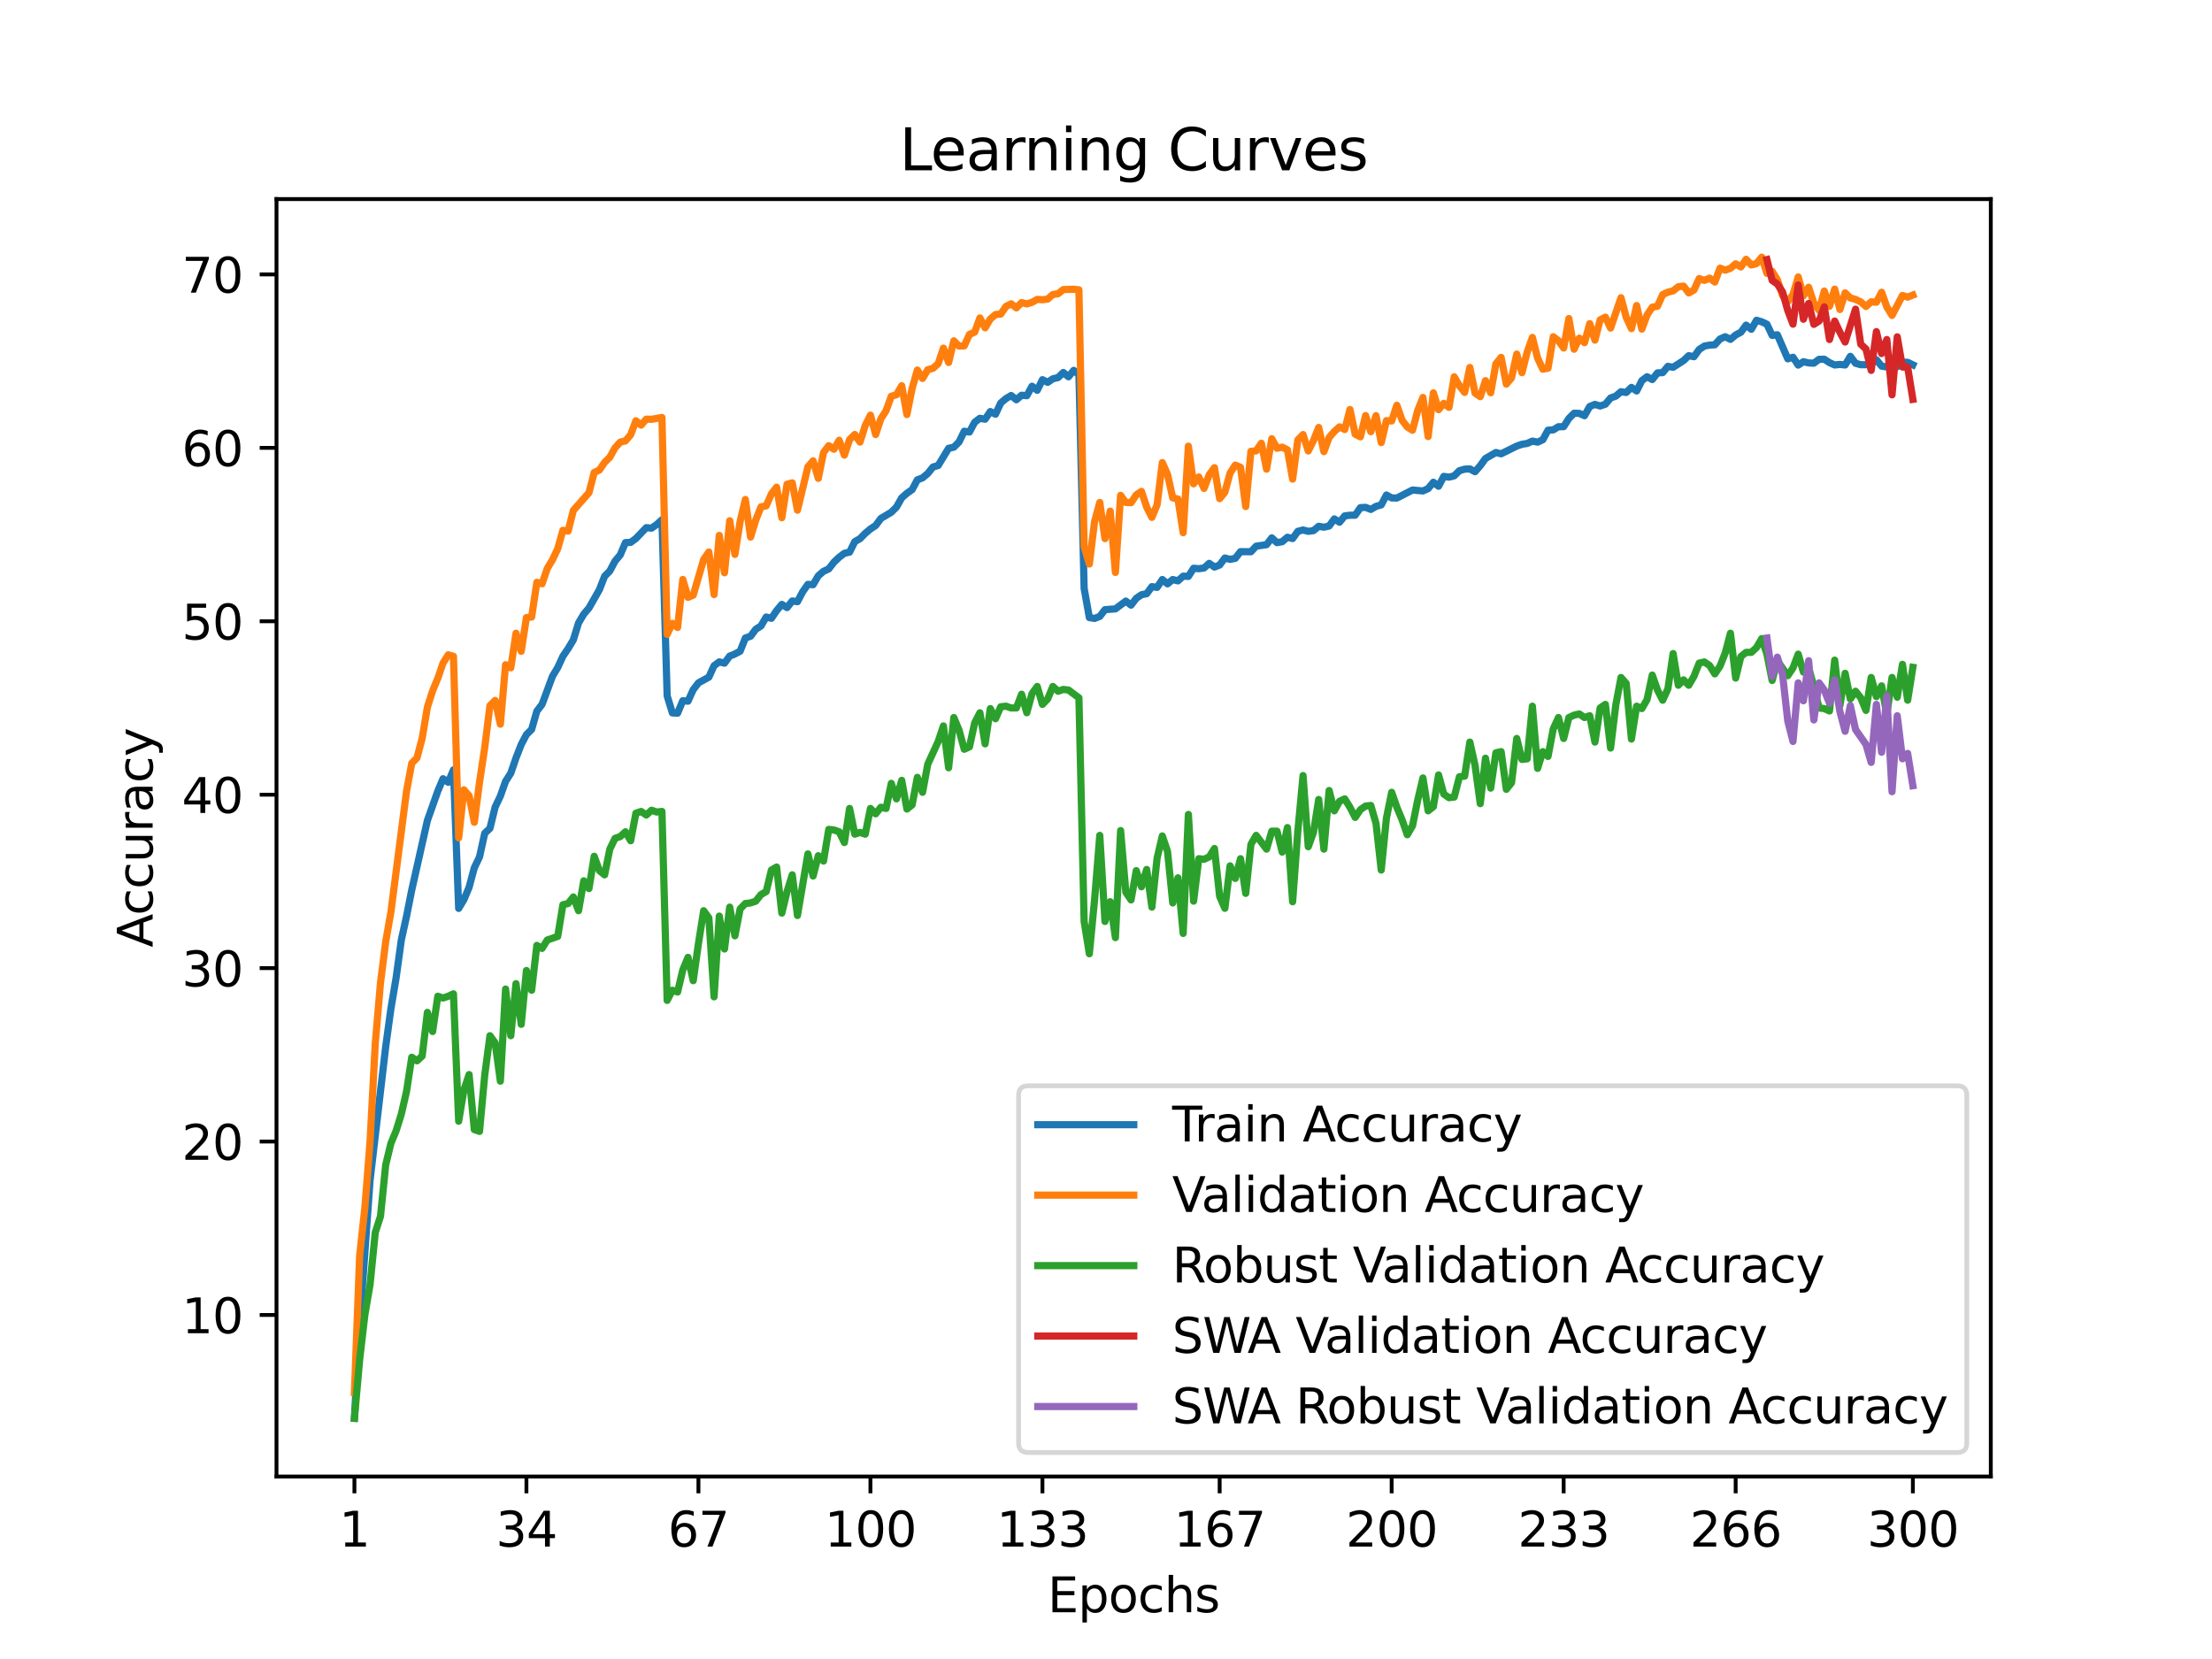 <?xml version="1.0" encoding="utf-8" standalone="no"?>
<!DOCTYPE svg PUBLIC "-//W3C//DTD SVG 1.1//EN"
  "http://www.w3.org/Graphics/SVG/1.1/DTD/svg11.dtd">
<svg xmlns:xlink="http://www.w3.org/1999/xlink" width="460.8pt" height="345.6pt" viewBox="0 0 460.8 345.6" xmlns="http://www.w3.org/2000/svg" version="1.1">
 <defs>
  <style type="text/css">*{stroke-linejoin: round; stroke-linecap: butt}</style>
 </defs>
 <g id="figure_1">
  <g id="patch_1">
   <path d="M 0 345.6 
L 460.8 345.6 
L 460.8 0 
L 0 0 
z
" style="fill: #ffffff"/>
  </g>
  <g id="axes_1">
   <g id="patch_2">
    <path d="M 57.6 307.584 
L 414.72 307.584 
L 414.72 41.472 
L 57.6 41.472 
z
" style="fill: #ffffff"/>
   </g>
   <g id="matplotlib.axis_1">
    <g id="xtick_1">
     <g id="line2d_1">
      <defs>
       <path id="m260724d4e4" d="M 0 0 
L 0 3.5 
" style="stroke: #000000; stroke-width: 0.8"/>
      </defs>
      <g>
       <use xlink:href="#m260724d4e4" x="73.833" y="307.584" style="stroke: #000000; stroke-width: 0.8"/>
      </g>
     </g>
     <g id="text_1">
      <!-- 1 -->
      <g transform="translate(70.651 322.182) scale(0.1 -0.1)">
       <defs>
        <path id="DejaVuSans-31" d="M 794 531 
L 1825 531 
L 1825 4091 
L 703 3866 
L 703 4441 
L 1819 4666 
L 2450 4666 
L 2450 531 
L 3481 531 
L 3481 0 
L 794 0 
L 794 531 
z
" transform="scale(0.016)"/>
       </defs>
       <use xlink:href="#DejaVuSans-31"/>
      </g>
     </g>
    </g>
    <g id="xtick_2">
     <g id="line2d_2">
      <g>
       <use xlink:href="#m260724d4e4" x="109.664" y="307.584" style="stroke: #000000; stroke-width: 0.8"/>
      </g>
     </g>
     <g id="text_2">
      <!-- 34 -->
      <g transform="translate(103.302 322.182) scale(0.1 -0.1)">
       <defs>
        <path id="DejaVuSans-33" d="M 2597 2516 
Q 3050 2419 3304 2112 
Q 3559 1806 3559 1356 
Q 3559 666 3084 287 
Q 2609 -91 1734 -91 
Q 1441 -91 1130 -33 
Q 819 25 488 141 
L 488 750 
Q 750 597 1062 519 
Q 1375 441 1716 441 
Q 2309 441 2620 675 
Q 2931 909 2931 1356 
Q 2931 1769 2642 2001 
Q 2353 2234 1838 2234 
L 1294 2234 
L 1294 2753 
L 1863 2753 
Q 2328 2753 2575 2939 
Q 2822 3125 2822 3475 
Q 2822 3834 2567 4026 
Q 2313 4219 1838 4219 
Q 1578 4219 1281 4162 
Q 984 4106 628 3988 
L 628 4550 
Q 988 4650 1302 4700 
Q 1616 4750 1894 4750 
Q 2613 4750 3031 4423 
Q 3450 4097 3450 3541 
Q 3450 3153 3228 2886 
Q 3006 2619 2597 2516 
z
" transform="scale(0.016)"/>
        <path id="DejaVuSans-34" d="M 2419 4116 
L 825 1625 
L 2419 1625 
L 2419 4116 
z
M 2253 4666 
L 3047 4666 
L 3047 1625 
L 3713 1625 
L 3713 1100 
L 3047 1100 
L 3047 0 
L 2419 0 
L 2419 1100 
L 313 1100 
L 313 1709 
L 2253 4666 
z
" transform="scale(0.016)"/>
       </defs>
       <use xlink:href="#DejaVuSans-33"/>
       <use xlink:href="#DejaVuSans-34" x="63.623"/>
      </g>
     </g>
    </g>
    <g id="xtick_3">
     <g id="line2d_3">
      <g>
       <use xlink:href="#m260724d4e4" x="145.496" y="307.584" style="stroke: #000000; stroke-width: 0.8"/>
      </g>
     </g>
     <g id="text_3">
      <!-- 67 -->
      <g transform="translate(139.133 322.182) scale(0.1 -0.1)">
       <defs>
        <path id="DejaVuSans-36" d="M 2113 2584 
Q 1688 2584 1439 2293 
Q 1191 2003 1191 1497 
Q 1191 994 1439 701 
Q 1688 409 2113 409 
Q 2538 409 2786 701 
Q 3034 994 3034 1497 
Q 3034 2003 2786 2293 
Q 2538 2584 2113 2584 
z
M 3366 4563 
L 3366 3988 
Q 3128 4100 2886 4159 
Q 2644 4219 2406 4219 
Q 1781 4219 1451 3797 
Q 1122 3375 1075 2522 
Q 1259 2794 1537 2939 
Q 1816 3084 2150 3084 
Q 2853 3084 3261 2657 
Q 3669 2231 3669 1497 
Q 3669 778 3244 343 
Q 2819 -91 2113 -91 
Q 1303 -91 875 529 
Q 447 1150 447 2328 
Q 447 3434 972 4092 
Q 1497 4750 2381 4750 
Q 2619 4750 2861 4703 
Q 3103 4656 3366 4563 
z
" transform="scale(0.016)"/>
        <path id="DejaVuSans-37" d="M 525 4666 
L 3525 4666 
L 3525 4397 
L 1831 0 
L 1172 0 
L 2766 4134 
L 525 4134 
L 525 4666 
z
" transform="scale(0.016)"/>
       </defs>
       <use xlink:href="#DejaVuSans-36"/>
       <use xlink:href="#DejaVuSans-37" x="63.623"/>
      </g>
     </g>
    </g>
    <g id="xtick_4">
     <g id="line2d_4">
      <g>
       <use xlink:href="#m260724d4e4" x="181.327" y="307.584" style="stroke: #000000; stroke-width: 0.8"/>
      </g>
     </g>
     <g id="text_4">
      <!-- 100 -->
      <g transform="translate(171.783 322.182) scale(0.1 -0.1)">
       <defs>
        <path id="DejaVuSans-30" d="M 2034 4250 
Q 1547 4250 1301 3770 
Q 1056 3291 1056 2328 
Q 1056 1369 1301 889 
Q 1547 409 2034 409 
Q 2525 409 2770 889 
Q 3016 1369 3016 2328 
Q 3016 3291 2770 3770 
Q 2525 4250 2034 4250 
z
M 2034 4750 
Q 2819 4750 3233 4129 
Q 3647 3509 3647 2328 
Q 3647 1150 3233 529 
Q 2819 -91 2034 -91 
Q 1250 -91 836 529 
Q 422 1150 422 2328 
Q 422 3509 836 4129 
Q 1250 4750 2034 4750 
z
" transform="scale(0.016)"/>
       </defs>
       <use xlink:href="#DejaVuSans-31"/>
       <use xlink:href="#DejaVuSans-30" x="63.623"/>
       <use xlink:href="#DejaVuSans-30" x="127.246"/>
      </g>
     </g>
    </g>
    <g id="xtick_5">
     <g id="line2d_5">
      <g>
       <use xlink:href="#m260724d4e4" x="217.158" y="307.584" style="stroke: #000000; stroke-width: 0.8"/>
      </g>
     </g>
     <g id="text_5">
      <!-- 133 -->
      <g transform="translate(207.615 322.182) scale(0.1 -0.1)">
       <use xlink:href="#DejaVuSans-31"/>
       <use xlink:href="#DejaVuSans-33" x="63.623"/>
       <use xlink:href="#DejaVuSans-33" x="127.246"/>
      </g>
     </g>
    </g>
    <g id="xtick_6">
     <g id="line2d_6">
      <g>
       <use xlink:href="#m260724d4e4" x="254.076" y="307.584" style="stroke: #000000; stroke-width: 0.8"/>
      </g>
     </g>
     <g id="text_6">
      <!-- 167 -->
      <g transform="translate(244.532 322.182) scale(0.1 -0.1)">
       <use xlink:href="#DejaVuSans-31"/>
       <use xlink:href="#DejaVuSans-36" x="63.623"/>
       <use xlink:href="#DejaVuSans-37" x="127.246"/>
      </g>
     </g>
    </g>
    <g id="xtick_7">
     <g id="line2d_7">
      <g>
       <use xlink:href="#m260724d4e4" x="289.907" y="307.584" style="stroke: #000000; stroke-width: 0.8"/>
      </g>
     </g>
     <g id="text_7">
      <!-- 200 -->
      <g transform="translate(280.363 322.182) scale(0.1 -0.1)">
       <defs>
        <path id="DejaVuSans-32" d="M 1228 531 
L 3431 531 
L 3431 0 
L 469 0 
L 469 531 
Q 828 903 1448 1529 
Q 2069 2156 2228 2338 
Q 2531 2678 2651 2914 
Q 2772 3150 2772 3378 
Q 2772 3750 2511 3984 
Q 2250 4219 1831 4219 
Q 1534 4219 1204 4116 
Q 875 4013 500 3803 
L 500 4441 
Q 881 4594 1212 4672 
Q 1544 4750 1819 4750 
Q 2544 4750 2975 4387 
Q 3406 4025 3406 3419 
Q 3406 3131 3298 2873 
Q 3191 2616 2906 2266 
Q 2828 2175 2409 1742 
Q 1991 1309 1228 531 
z
" transform="scale(0.016)"/>
       </defs>
       <use xlink:href="#DejaVuSans-32"/>
       <use xlink:href="#DejaVuSans-30" x="63.623"/>
       <use xlink:href="#DejaVuSans-30" x="127.246"/>
      </g>
     </g>
    </g>
    <g id="xtick_8">
     <g id="line2d_8">
      <g>
       <use xlink:href="#m260724d4e4" x="325.739" y="307.584" style="stroke: #000000; stroke-width: 0.8"/>
      </g>
     </g>
     <g id="text_8">
      <!-- 233 -->
      <g transform="translate(316.195 322.182) scale(0.1 -0.1)">
       <use xlink:href="#DejaVuSans-32"/>
       <use xlink:href="#DejaVuSans-33" x="63.623"/>
       <use xlink:href="#DejaVuSans-33" x="127.246"/>
      </g>
     </g>
    </g>
    <g id="xtick_9">
     <g id="line2d_9">
      <g>
       <use xlink:href="#m260724d4e4" x="361.57" y="307.584" style="stroke: #000000; stroke-width: 0.8"/>
      </g>
     </g>
     <g id="text_9">
      <!-- 266 -->
      <g transform="translate(352.026 322.182) scale(0.1 -0.1)">
       <use xlink:href="#DejaVuSans-32"/>
       <use xlink:href="#DejaVuSans-36" x="63.623"/>
       <use xlink:href="#DejaVuSans-36" x="127.246"/>
      </g>
     </g>
    </g>
    <g id="xtick_10">
     <g id="line2d_10">
      <g>
       <use xlink:href="#m260724d4e4" x="398.487" y="307.584" style="stroke: #000000; stroke-width: 0.8"/>
      </g>
     </g>
     <g id="text_10">
      <!-- 300 -->
      <g transform="translate(388.944 322.182) scale(0.1 -0.1)">
       <use xlink:href="#DejaVuSans-33"/>
       <use xlink:href="#DejaVuSans-30" x="63.623"/>
       <use xlink:href="#DejaVuSans-30" x="127.246"/>
      </g>
     </g>
    </g>
    <g id="text_11">
     <!-- Epochs -->
     <g transform="translate(218.244 335.861) scale(0.1 -0.1)">
      <defs>
       <path id="DejaVuSans-45" d="M 628 4666 
L 3578 4666 
L 3578 4134 
L 1259 4134 
L 1259 2753 
L 3481 2753 
L 3481 2222 
L 1259 2222 
L 1259 531 
L 3634 531 
L 3634 0 
L 628 0 
L 628 4666 
z
" transform="scale(0.016)"/>
       <path id="DejaVuSans-70" d="M 1159 525 
L 1159 -1331 
L 581 -1331 
L 581 3500 
L 1159 3500 
L 1159 2969 
Q 1341 3281 1617 3432 
Q 1894 3584 2278 3584 
Q 2916 3584 3314 3078 
Q 3713 2572 3713 1747 
Q 3713 922 3314 415 
Q 2916 -91 2278 -91 
Q 1894 -91 1617 61 
Q 1341 213 1159 525 
z
M 3116 1747 
Q 3116 2381 2855 2742 
Q 2594 3103 2138 3103 
Q 1681 3103 1420 2742 
Q 1159 2381 1159 1747 
Q 1159 1113 1420 752 
Q 1681 391 2138 391 
Q 2594 391 2855 752 
Q 3116 1113 3116 1747 
z
" transform="scale(0.016)"/>
       <path id="DejaVuSans-6f" d="M 1959 3097 
Q 1497 3097 1228 2736 
Q 959 2375 959 1747 
Q 959 1119 1226 758 
Q 1494 397 1959 397 
Q 2419 397 2687 759 
Q 2956 1122 2956 1747 
Q 2956 2369 2687 2733 
Q 2419 3097 1959 3097 
z
M 1959 3584 
Q 2709 3584 3137 3096 
Q 3566 2609 3566 1747 
Q 3566 888 3137 398 
Q 2709 -91 1959 -91 
Q 1206 -91 779 398 
Q 353 888 353 1747 
Q 353 2609 779 3096 
Q 1206 3584 1959 3584 
z
" transform="scale(0.016)"/>
       <path id="DejaVuSans-63" d="M 3122 3366 
L 3122 2828 
Q 2878 2963 2633 3030 
Q 2388 3097 2138 3097 
Q 1578 3097 1268 2742 
Q 959 2388 959 1747 
Q 959 1106 1268 751 
Q 1578 397 2138 397 
Q 2388 397 2633 464 
Q 2878 531 3122 666 
L 3122 134 
Q 2881 22 2623 -34 
Q 2366 -91 2075 -91 
Q 1284 -91 818 406 
Q 353 903 353 1747 
Q 353 2603 823 3093 
Q 1294 3584 2113 3584 
Q 2378 3584 2631 3529 
Q 2884 3475 3122 3366 
z
" transform="scale(0.016)"/>
       <path id="DejaVuSans-68" d="M 3513 2113 
L 3513 0 
L 2938 0 
L 2938 2094 
Q 2938 2591 2744 2837 
Q 2550 3084 2163 3084 
Q 1697 3084 1428 2787 
Q 1159 2491 1159 1978 
L 1159 0 
L 581 0 
L 581 4863 
L 1159 4863 
L 1159 2956 
Q 1366 3272 1645 3428 
Q 1925 3584 2291 3584 
Q 2894 3584 3203 3211 
Q 3513 2838 3513 2113 
z
" transform="scale(0.016)"/>
       <path id="DejaVuSans-73" d="M 2834 3397 
L 2834 2853 
Q 2591 2978 2328 3040 
Q 2066 3103 1784 3103 
Q 1356 3103 1142 2972 
Q 928 2841 928 2578 
Q 928 2378 1081 2264 
Q 1234 2150 1697 2047 
L 1894 2003 
Q 2506 1872 2764 1633 
Q 3022 1394 3022 966 
Q 3022 478 2636 193 
Q 2250 -91 1575 -91 
Q 1294 -91 989 -36 
Q 684 19 347 128 
L 347 722 
Q 666 556 975 473 
Q 1284 391 1588 391 
Q 1994 391 2212 530 
Q 2431 669 2431 922 
Q 2431 1156 2273 1281 
Q 2116 1406 1581 1522 
L 1381 1569 
Q 847 1681 609 1914 
Q 372 2147 372 2553 
Q 372 3047 722 3315 
Q 1072 3584 1716 3584 
Q 2034 3584 2315 3537 
Q 2597 3491 2834 3397 
z
" transform="scale(0.016)"/>
      </defs>
      <use xlink:href="#DejaVuSans-45"/>
      <use xlink:href="#DejaVuSans-70" x="63.184"/>
      <use xlink:href="#DejaVuSans-6f" x="126.66"/>
      <use xlink:href="#DejaVuSans-63" x="187.842"/>
      <use xlink:href="#DejaVuSans-68" x="242.822"/>
      <use xlink:href="#DejaVuSans-73" x="306.201"/>
     </g>
    </g>
   </g>
   <g id="matplotlib.axis_2">
    <g id="ytick_1">
     <g id="line2d_11">
      <defs>
       <path id="m6d52d9a9b7" d="M 0 0 
L -3.5 0 
" style="stroke: #000000; stroke-width: 0.8"/>
      </defs>
      <g>
       <use xlink:href="#m6d52d9a9b7" x="57.6" y="273.935" style="stroke: #000000; stroke-width: 0.8"/>
      </g>
     </g>
     <g id="text_12">
      <!-- 10 -->
      <g transform="translate(37.875 277.735) scale(0.1 -0.1)">
       <use xlink:href="#DejaVuSans-31"/>
       <use xlink:href="#DejaVuSans-30" x="63.623"/>
      </g>
     </g>
    </g>
    <g id="ytick_2">
     <g id="line2d_12">
      <g>
       <use xlink:href="#m6d52d9a9b7" x="57.6" y="237.807" style="stroke: #000000; stroke-width: 0.8"/>
      </g>
     </g>
     <g id="text_13">
      <!-- 20 -->
      <g transform="translate(37.875 241.606) scale(0.1 -0.1)">
       <use xlink:href="#DejaVuSans-32"/>
       <use xlink:href="#DejaVuSans-30" x="63.623"/>
      </g>
     </g>
    </g>
    <g id="ytick_3">
     <g id="line2d_13">
      <g>
       <use xlink:href="#m6d52d9a9b7" x="57.6" y="201.678" style="stroke: #000000; stroke-width: 0.8"/>
      </g>
     </g>
     <g id="text_14">
      <!-- 30 -->
      <g transform="translate(37.875 205.477) scale(0.1 -0.1)">
       <use xlink:href="#DejaVuSans-33"/>
       <use xlink:href="#DejaVuSans-30" x="63.623"/>
      </g>
     </g>
    </g>
    <g id="ytick_4">
     <g id="line2d_14">
      <g>
       <use xlink:href="#m6d52d9a9b7" x="57.6" y="165.549" style="stroke: #000000; stroke-width: 0.8"/>
      </g>
     </g>
     <g id="text_15">
      <!-- 40 -->
      <g transform="translate(37.875 169.348) scale(0.1 -0.1)">
       <use xlink:href="#DejaVuSans-34"/>
       <use xlink:href="#DejaVuSans-30" x="63.623"/>
      </g>
     </g>
    </g>
    <g id="ytick_5">
     <g id="line2d_15">
      <g>
       <use xlink:href="#m6d52d9a9b7" x="57.6" y="129.42" style="stroke: #000000; stroke-width: 0.8"/>
      </g>
     </g>
     <g id="text_16">
      <!-- 50 -->
      <g transform="translate(37.875 133.22) scale(0.1 -0.1)">
       <defs>
        <path id="DejaVuSans-35" d="M 691 4666 
L 3169 4666 
L 3169 4134 
L 1269 4134 
L 1269 2991 
Q 1406 3038 1543 3061 
Q 1681 3084 1819 3084 
Q 2600 3084 3056 2656 
Q 3513 2228 3513 1497 
Q 3513 744 3044 326 
Q 2575 -91 1722 -91 
Q 1428 -91 1123 -41 
Q 819 9 494 109 
L 494 744 
Q 775 591 1075 516 
Q 1375 441 1709 441 
Q 2250 441 2565 725 
Q 2881 1009 2881 1497 
Q 2881 1984 2565 2268 
Q 2250 2553 1709 2553 
Q 1456 2553 1204 2497 
Q 953 2441 691 2322 
L 691 4666 
z
" transform="scale(0.016)"/>
       </defs>
       <use xlink:href="#DejaVuSans-35"/>
       <use xlink:href="#DejaVuSans-30" x="63.623"/>
      </g>
     </g>
    </g>
    <g id="ytick_6">
     <g id="line2d_16">
      <g>
       <use xlink:href="#m6d52d9a9b7" x="57.6" y="93.292" style="stroke: #000000; stroke-width: 0.8"/>
      </g>
     </g>
     <g id="text_17">
      <!-- 60 -->
      <g transform="translate(37.875 97.091) scale(0.1 -0.1)">
       <use xlink:href="#DejaVuSans-36"/>
       <use xlink:href="#DejaVuSans-30" x="63.623"/>
      </g>
     </g>
    </g>
    <g id="ytick_7">
     <g id="line2d_17">
      <g>
       <use xlink:href="#m6d52d9a9b7" x="57.6" y="57.163" style="stroke: #000000; stroke-width: 0.8"/>
      </g>
     </g>
     <g id="text_18">
      <!-- 70 -->
      <g transform="translate(37.875 60.962) scale(0.1 -0.1)">
       <use xlink:href="#DejaVuSans-37"/>
       <use xlink:href="#DejaVuSans-30" x="63.623"/>
      </g>
     </g>
    </g>
    <g id="text_19">
     <!-- Accuracy -->
     <g transform="translate(31.795 197.356) rotate(-90) scale(0.1 -0.1)">
      <defs>
       <path id="DejaVuSans-41" d="M 2188 4044 
L 1331 1722 
L 3047 1722 
L 2188 4044 
z
M 1831 4666 
L 2547 4666 
L 4325 0 
L 3669 0 
L 3244 1197 
L 1141 1197 
L 716 0 
L 50 0 
L 1831 4666 
z
" transform="scale(0.016)"/>
       <path id="DejaVuSans-75" d="M 544 1381 
L 544 3500 
L 1119 3500 
L 1119 1403 
Q 1119 906 1312 657 
Q 1506 409 1894 409 
Q 2359 409 2629 706 
Q 2900 1003 2900 1516 
L 2900 3500 
L 3475 3500 
L 3475 0 
L 2900 0 
L 2900 538 
Q 2691 219 2414 64 
Q 2138 -91 1772 -91 
Q 1169 -91 856 284 
Q 544 659 544 1381 
z
M 1991 3584 
L 1991 3584 
z
" transform="scale(0.016)"/>
       <path id="DejaVuSans-72" d="M 2631 2963 
Q 2534 3019 2420 3045 
Q 2306 3072 2169 3072 
Q 1681 3072 1420 2755 
Q 1159 2438 1159 1844 
L 1159 0 
L 581 0 
L 581 3500 
L 1159 3500 
L 1159 2956 
Q 1341 3275 1631 3429 
Q 1922 3584 2338 3584 
Q 2397 3584 2469 3576 
Q 2541 3569 2628 3553 
L 2631 2963 
z
" transform="scale(0.016)"/>
       <path id="DejaVuSans-61" d="M 2194 1759 
Q 1497 1759 1228 1600 
Q 959 1441 959 1056 
Q 959 750 1161 570 
Q 1363 391 1709 391 
Q 2188 391 2477 730 
Q 2766 1069 2766 1631 
L 2766 1759 
L 2194 1759 
z
M 3341 1997 
L 3341 0 
L 2766 0 
L 2766 531 
Q 2569 213 2275 61 
Q 1981 -91 1556 -91 
Q 1019 -91 701 211 
Q 384 513 384 1019 
Q 384 1609 779 1909 
Q 1175 2209 1959 2209 
L 2766 2209 
L 2766 2266 
Q 2766 2663 2505 2880 
Q 2244 3097 1772 3097 
Q 1472 3097 1187 3025 
Q 903 2953 641 2809 
L 641 3341 
Q 956 3463 1253 3523 
Q 1550 3584 1831 3584 
Q 2591 3584 2966 3190 
Q 3341 2797 3341 1997 
z
" transform="scale(0.016)"/>
       <path id="DejaVuSans-79" d="M 2059 -325 
Q 1816 -950 1584 -1140 
Q 1353 -1331 966 -1331 
L 506 -1331 
L 506 -850 
L 844 -850 
Q 1081 -850 1212 -737 
Q 1344 -625 1503 -206 
L 1606 56 
L 191 3500 
L 800 3500 
L 1894 763 
L 2988 3500 
L 3597 3500 
L 2059 -325 
z
" transform="scale(0.016)"/>
      </defs>
      <use xlink:href="#DejaVuSans-41"/>
      <use xlink:href="#DejaVuSans-63" x="66.658"/>
      <use xlink:href="#DejaVuSans-63" x="121.639"/>
      <use xlink:href="#DejaVuSans-75" x="176.619"/>
      <use xlink:href="#DejaVuSans-72" x="239.998"/>
      <use xlink:href="#DejaVuSans-61" x="281.111"/>
      <use xlink:href="#DejaVuSans-63" x="342.391"/>
      <use xlink:href="#DejaVuSans-79" x="397.371"/>
     </g>
    </g>
   </g>
   <g id="line2d_18">
    <path d="M 73.833 295.409 
L 74.919 276.004 
L 77.09 245.904 
L 80.348 218.053 
L 81.433 210.15 
L 82.519 203.683 
L 83.605 195.807 
L 84.691 190.862 
L 85.777 185.388 
L 89.034 170.919 
L 91.206 164.79 
L 92.291 162.221 
L 93.377 162.97 
L 94.463 160.378 
L 95.549 189.236 
L 96.635 187.425 
L 97.72 184.837 
L 98.806 180.777 
L 99.892 178.515 
L 100.978 173.588 
L 102.064 172.558 
L 103.149 168.128 
L 104.235 165.834 
L 105.321 162.767 
L 106.407 161.065 
L 107.493 157.89 
L 108.578 155.103 
L 109.664 153.03 
L 110.75 151.951 
L 111.836 148.144 
L 112.922 146.731 
L 115.093 140.873 
L 116.179 139.067 
L 117.265 136.705 
L 118.351 135.111 
L 119.436 133.3 
L 120.522 129.773 
L 121.608 127.935 
L 122.694 126.661 
L 124.865 122.836 
L 125.951 120.049 
L 127.037 118.943 
L 128.123 116.884 
L 129.209 115.597 
L 130.294 113.031 
L 131.38 112.986 
L 132.466 112.182 
L 134.638 109.92 
L 135.723 110.024 
L 136.809 109.265 
L 137.895 108.276 
L 138.981 144.965 
L 140.067 148.51 
L 141.152 148.569 
L 142.238 145.976 
L 143.324 146.071 
L 144.41 143.673 
L 145.496 142.255 
L 147.667 141.063 
L 148.753 138.674 
L 149.839 137.883 
L 150.925 138.15 
L 152.01 136.673 
L 153.096 136.24 
L 154.182 135.657 
L 155.268 132.911 
L 156.354 132.541 
L 157.439 131.087 
L 158.525 130.396 
L 159.611 128.535 
L 160.697 128.806 
L 161.783 127.207 
L 162.868 125.907 
L 163.954 126.575 
L 165.04 125.193 
L 166.126 125.342 
L 167.212 123.283 
L 168.297 121.734 
L 169.383 121.802 
L 170.469 119.946 
L 171.555 119.015 
L 172.641 118.514 
L 173.726 117.109 
L 174.812 116.093 
L 175.898 115.262 
L 176.984 115.023 
L 178.07 112.828 
L 179.155 112.214 
L 180.241 111.108 
L 181.327 110.195 
L 182.413 109.482 
L 183.499 108.005 
L 185.67 106.713 
L 186.756 105.63 
L 187.842 103.71 
L 188.928 102.762 
L 190.013 101.994 
L 191.099 99.957 
L 192.185 99.551 
L 193.271 98.639 
L 194.357 97.284 
L 195.442 96.972 
L 197.614 93.391 
L 198.7 93.156 
L 199.786 92.063 
L 200.871 89.837 
L 201.957 89.995 
L 203.043 87.958 
L 204.129 87.136 
L 205.215 87.33 
L 206.3 85.732 
L 207.386 86.283 
L 208.472 83.952 
L 209.558 83.036 
L 210.644 82.39 
L 211.729 83.279 
L 212.815 82.331 
L 213.901 82.435 
L 214.987 80.457 
L 216.073 81.301 
L 217.158 79.093 
L 218.244 79.648 
L 219.33 78.908 
L 220.416 78.655 
L 221.502 77.598 
L 222.587 78.488 
L 223.673 77.156 
L 224.759 78.018 
L 225.845 122.578 
L 226.931 128.657 
L 228.016 128.833 
L 229.102 128.413 
L 230.188 127.004 
L 232.36 126.842 
L 234.531 125.216 
L 235.617 126.065 
L 236.703 124.642 
L 237.789 123.897 
L 238.875 123.676 
L 239.96 122.208 
L 241.046 122.362 
L 242.132 120.722 
L 243.218 121.626 
L 244.304 120.727 
L 245.389 121.007 
L 246.475 120.027 
L 247.561 120.077 
L 248.647 118.378 
L 249.733 118.473 
L 250.818 118.324 
L 251.904 117.358 
L 252.99 118.13 
L 254.076 117.701 
L 255.162 116.247 
L 256.247 116.527 
L 257.333 116.31 
L 258.419 114.919 
L 260.591 114.937 
L 261.676 113.781 
L 263.848 113.465 
L 264.934 112.047 
L 266.02 113.045 
L 267.105 112.846 
L 268.191 111.92 
L 269.277 112.191 
L 270.363 110.688 
L 271.449 110.403 
L 272.534 110.688 
L 273.62 110.543 
L 274.706 109.635 
L 275.792 109.825 
L 276.878 109.581 
L 277.963 108.104 
L 279.049 108.782 
L 280.135 107.468 
L 281.221 107.332 
L 282.307 107.319 
L 283.392 105.76 
L 284.478 105.688 
L 285.564 106.122 
L 286.65 105.485 
L 287.736 105.178 
L 288.821 103.119 
L 289.907 103.728 
L 290.993 103.751 
L 294.25 102.08 
L 296.422 102.27 
L 297.508 101.786 
L 298.594 100.459 
L 299.679 101.294 
L 300.765 99.244 
L 301.851 99.402 
L 302.937 99.126 
L 304.023 98.052 
L 305.108 97.735 
L 306.194 97.681 
L 307.28 98.264 
L 308.366 97.004 
L 309.452 95.509 
L 311.623 94.267 
L 312.709 94.538 
L 315.966 92.926 
L 317.052 92.551 
L 318.138 92.379 
L 319.224 91.892 
L 320.31 92.104 
L 321.395 91.603 
L 322.481 89.615 
L 323.567 89.552 
L 324.653 88.888 
L 325.739 88.884 
L 326.824 87.177 
L 327.91 86.084 
L 328.996 86.115 
L 330.082 86.599 
L 331.168 84.684 
L 332.253 84.241 
L 333.339 84.576 
L 334.425 84.205 
L 335.511 82.909 
L 336.597 82.521 
L 337.682 81.599 
L 338.768 81.762 
L 339.854 80.701 
L 340.94 81.45 
L 342.026 79.292 
L 343.111 78.479 
L 344.197 79.07 
L 345.283 77.684 
L 346.369 77.625 
L 347.455 76.316 
L 348.54 76.51 
L 350.712 75.114 
L 351.798 74.094 
L 352.884 74.31 
L 353.969 72.807 
L 355.055 72.089 
L 356.141 71.894 
L 357.227 71.822 
L 358.313 70.616 
L 359.398 70.151 
L 360.484 70.698 
L 361.57 69.785 
L 362.656 69.207 
L 363.742 67.73 
L 364.827 68.598 
L 365.913 66.719 
L 366.999 67.04 
L 368.085 67.55 
L 369.171 69.867 
L 370.256 69.74 
L 372.428 74.753 
L 373.514 74.423 
L 374.6 76.054 
L 375.685 75.349 
L 376.771 75.607 
L 377.857 75.656 
L 378.943 74.852 
L 380.029 74.83 
L 381.114 75.548 
L 382.2 76.031 
L 383.286 75.918 
L 384.372 76.031 
L 385.458 74.234 
L 386.543 75.674 
L 387.629 75.981 
L 388.715 75.977 
L 389.801 75.747 
L 390.887 74.947 
L 391.972 76.27 
L 393.058 76.451 
L 394.144 74.767 
L 395.23 76.388 
L 396.316 75.467 
L 397.401 75.476 
L 398.487 76.004 
L 398.487 76.004 
" clip-path="url(#p3c30116fb9)" style="fill: none; stroke: #1f77b4; stroke-width: 1.5; stroke-linecap: square"/>
   </g>
   <g id="line2d_19">
    <path d="M 73.833 290.085 
L 74.919 261.597 
L 76.004 251.608 
L 77.09 237.789 
L 78.176 217.358 
L 79.262 204.749 
L 80.348 196.186 
L 81.433 189.99 
L 84.691 164.808 
L 85.777 158.992 
L 86.862 157.89 
L 87.948 153.789 
L 89.034 147.322 
L 90.12 143.908 
L 91.206 141.289 
L 92.291 138.127 
L 93.377 136.411 
L 94.463 136.718 
L 95.549 174.545 
L 96.635 164.537 
L 97.72 165.766 
L 98.806 171.294 
L 99.892 162.966 
L 100.978 155.722 
L 102.064 146.997 
L 103.149 145.913 
L 104.235 150.863 
L 105.321 138.471 
L 106.407 139.121 
L 107.493 131.913 
L 108.578 135.689 
L 109.664 128.644 
L 110.75 128.535 
L 111.836 121.309 
L 112.922 121.617 
L 114.007 118.419 
L 115.093 116.613 
L 116.179 114.318 
L 117.265 110.471 
L 118.351 110.633 
L 119.436 106.334 
L 122.694 102.631 
L 123.78 98.422 
L 124.865 97.916 
L 125.951 96.326 
L 127.037 95.243 
L 128.123 93.292 
L 129.209 92.099 
L 130.294 91.846 
L 131.38 90.564 
L 132.466 87.655 
L 133.552 88.559 
L 134.638 87.312 
L 135.723 87.348 
L 137.895 86.969 
L 138.981 132.148 
L 140.067 129.854 
L 141.152 130.721 
L 142.238 120.713 
L 143.324 124.435 
L 144.41 123.983 
L 146.581 116.558 
L 147.667 114.987 
L 148.753 123.856 
L 149.839 111.537 
L 150.925 119.322 
L 152.01 108.484 
L 153.096 115.493 
L 154.182 108.628 
L 155.268 104.058 
L 156.354 111.88 
L 157.439 108.339 
L 158.525 105.593 
L 159.611 105.377 
L 160.697 102.884 
L 161.783 101.493 
L 162.868 107.851 
L 163.954 100.879 
L 165.04 100.59 
L 166.126 106.28 
L 168.297 97.248 
L 169.383 96.001 
L 170.469 99.65 
L 171.555 94.267 
L 172.641 92.84 
L 173.726 93.581 
L 174.812 91.72 
L 175.898 94.809 
L 176.984 91.575 
L 178.07 90.51 
L 179.155 92.099 
L 180.241 88.649 
L 181.327 86.481 
L 182.413 90.528 
L 183.499 87.24 
L 184.584 85.56 
L 185.67 82.543 
L 186.756 82.236 
L 187.842 80.357 
L 188.928 86.355 
L 190.013 80.917 
L 191.099 77.088 
L 192.185 78.84 
L 193.271 77.016 
L 194.357 76.727 
L 195.442 75.751 
L 196.528 72.518 
L 197.614 75.516 
L 198.7 71 
L 199.786 72.102 
L 200.871 72.048 
L 201.957 69.663 
L 203.043 69.194 
L 204.129 66.231 
L 205.215 68.29 
L 206.3 66.448 
L 207.386 65.527 
L 208.472 65.436 
L 209.558 63.847 
L 210.644 63.287 
L 211.729 64.136 
L 212.815 63.034 
L 213.901 63.305 
L 214.987 62.98 
L 216.073 62.365 
L 217.158 62.438 
L 218.244 62.311 
L 219.33 61.354 
L 220.416 61.191 
L 221.502 60.324 
L 223.673 60.252 
L 224.759 60.378 
L 225.845 113.867 
L 226.931 117.498 
L 228.016 108.664 
L 229.102 104.672 
L 230.188 112.205 
L 231.274 106.479 
L 232.36 119.25 
L 233.445 103.191 
L 234.531 104.672 
L 235.617 104.726 
L 236.703 103.101 
L 237.789 102.36 
L 238.875 105.648 
L 239.96 107.779 
L 241.046 105.16 
L 242.132 96.363 
L 243.218 98.837 
L 244.304 103.715 
L 245.389 103.95 
L 246.475 110.977 
L 247.561 92.948 
L 248.647 100.788 
L 249.733 99.361 
L 250.818 101.746 
L 251.904 98.892 
L 252.99 97.428 
L 254.076 103.877 
L 255.162 102.541 
L 256.247 98.548 
L 257.333 96.886 
L 258.419 97.356 
L 259.505 105.521 
L 260.591 94.014 
L 261.676 93.924 
L 262.762 92.334 
L 263.848 97.735 
L 264.934 91.395 
L 266.02 93.382 
L 267.105 93.147 
L 268.191 93.707 
L 269.277 99.813 
L 270.363 91.648 
L 271.449 90.528 
L 272.534 93.942 
L 273.62 91.774 
L 274.706 89.046 
L 275.792 94.086 
L 276.878 91.124 
L 277.963 89.895 
L 279.049 88.92 
L 280.135 89.48 
L 281.221 85.307 
L 282.307 90.455 
L 283.392 90.997 
L 284.478 86.572 
L 285.564 89.932 
L 286.65 86.59 
L 287.736 92.208 
L 288.821 87.619 
L 289.907 87.692 
L 290.993 84.422 
L 292.079 87.547 
L 293.165 88.956 
L 294.25 89.624 
L 295.336 85.506 
L 296.422 82.796 
L 297.508 90.943 
L 298.594 81.839 
L 299.679 85.343 
L 300.765 84.025 
L 301.851 84.856 
L 302.937 78.497 
L 304.023 80.357 
L 305.108 81.748 
L 306.194 76.546 
L 307.28 81.893 
L 308.366 82.634 
L 309.452 79.292 
L 310.537 81.821 
L 311.623 75.805 
L 312.709 74.45 
L 313.795 80.014 
L 314.881 78.714 
L 315.966 73.764 
L 317.052 77.63 
L 318.138 73.348 
L 319.224 70.296 
L 320.31 74.595 
L 321.395 76.907 
L 322.481 76.708 
L 323.567 70.151 
L 324.653 70.964 
L 325.739 72.499 
L 326.824 66.358 
L 327.91 72.752 
L 328.996 70.44 
L 330.082 71.379 
L 331.168 67.423 
L 332.253 70.856 
L 333.339 66.629 
L 334.425 66.069 
L 335.511 68.345 
L 337.682 62.022 
L 338.768 66.087 
L 339.854 68.453 
L 340.94 63.648 
L 342.026 68.561 
L 343.111 65.635 
L 344.197 63.991 
L 345.283 63.792 
L 346.369 61.372 
L 347.455 60.866 
L 348.54 60.595 
L 349.626 59.728 
L 350.712 59.602 
L 351.798 61.029 
L 352.884 60.414 
L 353.969 58.03 
L 355.055 58.409 
L 356.141 57.94 
L 357.227 58.752 
L 358.313 55.862 
L 359.398 56.278 
L 360.484 55.898 
L 361.57 54.959 
L 362.656 55.609 
L 363.742 54.02 
L 364.827 55.194 
L 365.913 54.905 
L 366.999 53.568 
L 368.085 56.946 
L 369.171 56.531 
L 370.256 58.265 
L 371.342 61.589 
L 372.428 62.853 
L 373.514 61.354 
L 374.6 57.687 
L 375.685 61.625 
L 376.771 59.836 
L 377.857 63.142 
L 378.943 64.641 
L 380.029 60.631 
L 381.114 63.811 
L 382.2 60.234 
L 383.286 64.479 
L 384.372 61.011 
L 385.458 62.076 
L 386.543 62.365 
L 387.629 62.889 
L 388.715 63.847 
L 389.801 62.871 
L 390.887 62.961 
L 391.972 60.884 
L 393.058 63.937 
L 394.144 65.707 
L 396.316 61.552 
L 397.401 61.896 
L 398.487 61.462 
L 398.487 61.462 
" clip-path="url(#p3c30116fb9)" style="fill: none; stroke: #ff7f0e; stroke-width: 1.5; stroke-linecap: square"/>
   </g>
   <g id="line2d_20">
    <path d="M 73.833 295.488 
L 74.919 283.279 
L 76.004 273.935 
L 77.09 267.582 
L 78.176 256.743 
L 79.262 253.379 
L 80.348 242.665 
L 81.433 238.18 
L 82.519 235.564 
L 83.605 232.076 
L 84.691 227.342 
L 85.777 220.241 
L 86.862 220.988 
L 87.948 219.991 
L 89.034 210.897 
L 90.12 214.884 
L 91.206 207.533 
L 92.291 207.907 
L 93.377 207.533 
L 94.463 207.035 
L 95.549 233.571 
L 96.635 227.093 
L 97.72 223.853 
L 98.806 235.315 
L 99.892 235.689 
L 100.978 223.978 
L 102.064 215.756 
L 103.149 217.251 
L 104.235 225.224 
L 105.321 206.038 
L 106.407 215.756 
L 107.493 204.917 
L 108.578 213.389 
L 109.664 202.176 
L 110.75 206.287 
L 111.836 196.944 
L 112.922 197.567 
L 114.007 195.822 
L 116.179 195.075 
L 117.265 188.472 
L 118.351 188.223 
L 119.436 186.853 
L 120.522 189.718 
L 121.608 183.489 
L 122.694 185.108 
L 123.78 178.381 
L 124.865 181.371 
L 125.951 182.243 
L 127.037 176.886 
L 128.123 174.644 
L 129.209 174.27 
L 130.294 173.273 
L 131.38 175.142 
L 132.466 169.411 
L 133.552 169.037 
L 134.638 169.785 
L 135.723 168.788 
L 136.809 169.162 
L 137.895 169.037 
L 138.981 208.405 
L 140.067 206.287 
L 141.152 206.661 
L 142.238 202.052 
L 143.324 199.435 
L 144.41 204.294 
L 145.496 196.57 
L 146.581 189.718 
L 147.667 191.213 
L 148.753 207.658 
L 149.839 190.839 
L 150.925 197.691 
L 152.01 188.97 
L 153.096 194.95 
L 154.182 189.344 
L 155.268 188.223 
L 156.354 188.098 
L 157.439 187.725 
L 158.525 186.354 
L 159.611 185.731 
L 160.697 181.246 
L 161.783 180.623 
L 162.868 190.216 
L 163.954 185.731 
L 165.04 182.243 
L 166.126 190.715 
L 168.297 177.883 
L 169.383 182.492 
L 170.469 178.256 
L 171.555 179.378 
L 172.641 172.775 
L 173.726 172.899 
L 174.812 173.273 
L 175.898 175.516 
L 176.984 168.414 
L 178.07 173.771 
L 179.155 173.398 
L 180.241 173.771 
L 181.327 168.414 
L 182.413 169.536 
L 183.499 168.165 
L 184.584 168.414 
L 185.67 163.182 
L 186.756 166.421 
L 187.842 162.559 
L 188.928 168.539 
L 190.013 167.667 
L 191.099 161.936 
L 192.185 165.051 
L 193.271 159.195 
L 195.442 154.461 
L 196.528 151.222 
L 197.614 159.943 
L 198.7 149.478 
L 199.786 152.094 
L 200.871 156.081 
L 201.957 155.583 
L 203.043 150.599 
L 204.129 148.481 
L 205.215 154.96 
L 206.3 147.609 
L 207.386 149.727 
L 208.472 147.236 
L 209.558 147.111 
L 210.644 147.485 
L 211.729 147.485 
L 212.815 144.619 
L 213.901 148.481 
L 214.987 144.495 
L 216.073 143 
L 217.158 146.737 
L 218.244 145.616 
L 219.33 143 
L 220.416 143.996 
L 221.502 143.623 
L 222.587 143.747 
L 224.759 145.367 
L 225.845 191.96 
L 226.931 198.688 
L 228.016 187.475 
L 229.102 174.021 
L 230.188 191.96 
L 231.274 187.849 
L 232.36 195.324 
L 233.445 173.024 
L 234.531 185.856 
L 235.617 187.475 
L 236.703 181.371 
L 237.789 184.735 
L 238.875 181.122 
L 239.96 188.97 
L 241.046 178.755 
L 242.132 174.145 
L 243.218 177.384 
L 244.304 188.098 
L 245.389 182.866 
L 246.475 194.452 
L 247.561 169.66 
L 248.647 187.725 
L 249.733 178.879 
L 250.818 179.004 
L 251.904 178.506 
L 252.99 176.761 
L 254.076 186.728 
L 255.162 189.22 
L 256.247 180.374 
L 257.333 182.991 
L 258.419 178.879 
L 259.505 186.105 
L 260.591 175.889 
L 261.676 174.021 
L 263.848 176.886 
L 264.934 173.149 
L 266.02 173.149 
L 267.105 177.509 
L 268.191 172.401 
L 269.277 187.849 
L 270.363 173.149 
L 271.449 161.562 
L 272.534 176.388 
L 273.62 173.398 
L 274.706 166.546 
L 275.792 176.886 
L 276.878 164.677 
L 277.963 168.913 
L 279.049 166.919 
L 280.135 166.421 
L 281.221 168.165 
L 282.307 170.283 
L 283.392 168.664 
L 284.478 167.916 
L 285.564 167.792 
L 286.65 171.529 
L 287.736 181.246 
L 288.821 170.408 
L 289.907 165.051 
L 290.993 168.165 
L 292.079 170.782 
L 293.165 173.896 
L 294.25 172.027 
L 295.336 166.67 
L 296.422 162.061 
L 297.508 168.913 
L 298.594 168.041 
L 299.679 161.438 
L 300.765 165.424 
L 301.851 166.172 
L 302.937 166.047 
L 304.023 161.812 
L 305.108 161.687 
L 306.194 154.586 
L 307.28 159.445 
L 308.366 167.418 
L 309.452 157.95 
L 310.537 164.179 
L 311.623 156.828 
L 312.709 156.579 
L 313.795 164.428 
L 314.881 163.057 
L 315.966 153.838 
L 317.052 158.199 
L 318.138 158.074 
L 319.224 147.111 
L 320.31 160.067 
L 321.395 156.579 
L 322.481 157.576 
L 323.567 151.845 
L 324.653 149.478 
L 325.739 153.838 
L 326.824 149.478 
L 327.91 148.98 
L 328.996 148.731 
L 330.082 149.478 
L 331.168 149.104 
L 332.253 154.586 
L 333.339 147.485 
L 334.425 146.737 
L 335.511 155.832 
L 336.597 146.862 
L 337.682 141.131 
L 338.768 142.377 
L 339.854 153.963 
L 340.94 147.111 
L 342.026 147.609 
L 343.111 145.741 
L 344.197 140.633 
L 345.283 143.747 
L 346.369 145.865 
L 347.455 143.498 
L 348.54 136.148 
L 349.626 142.751 
L 350.712 141.629 
L 351.798 142.751 
L 352.884 140.882 
L 353.969 138.141 
L 355.055 137.892 
L 356.141 138.639 
L 357.227 140.384 
L 358.313 138.764 
L 359.398 136.023 
L 360.484 131.912 
L 361.57 141.256 
L 362.656 136.771 
L 363.742 135.899 
L 364.827 135.899 
L 365.913 134.902 
L 366.999 133.033 
L 368.085 136.272 
L 369.171 141.754 
L 370.256 137.643 
L 372.428 140.757 
L 373.514 139.138 
L 374.6 136.272 
L 375.685 140.01 
L 376.771 139.138 
L 377.857 143 
L 378.943 147.485 
L 380.029 147.609 
L 381.114 148.108 
L 382.2 137.518 
L 383.286 146.986 
L 384.372 140.259 
L 385.458 145.616 
L 386.543 143.996 
L 387.629 145.367 
L 388.715 147.983 
L 389.801 141.131 
L 390.887 145.118 
L 391.972 142.875 
L 393.058 148.855 
L 394.144 141.131 
L 395.23 145.242 
L 396.316 138.39 
L 397.401 145.865 
L 398.487 139.013 
L 398.487 139.013 
" clip-path="url(#p3c30116fb9)" style="fill: none; stroke: #2ca02c; stroke-width: 1.5; stroke-linecap: square"/>
   </g>
   <g id="line2d_21">
    <path d="M 368.085 54.074 
L 369.171 58.409 
L 370.256 59.168 
L 371.342 60.83 
L 372.428 64.696 
L 373.514 67.532 
L 374.6 59.367 
L 375.685 66.502 
L 376.771 63.214 
L 377.857 67.568 
L 378.943 66.881 
L 380.029 63.919 
L 381.114 70.729 
L 382.2 66.881 
L 383.286 69.212 
L 384.372 71.253 
L 386.543 64.407 
L 387.629 71.705 
L 388.715 72.716 
L 389.801 77.16 
L 390.887 69.085 
L 391.972 73.656 
L 393.058 70.729 
L 394.144 82.254 
L 395.23 70.169 
L 396.316 76.456 
L 397.401 76.492 
L 398.487 83.194 
L 398.487 83.194 
" clip-path="url(#p3c30116fb9)" style="fill: none; stroke: #d62728; stroke-width: 1.5; stroke-linecap: square"/>
   </g>
   <g id="line2d_22">
    <path d="M 368.085 132.909 
L 369.171 140.882 
L 370.256 136.895 
L 371.342 140.508 
L 372.428 150.225 
L 373.514 154.461 
L 374.6 142.252 
L 375.685 145.99 
L 376.771 137.643 
L 377.857 149.976 
L 378.943 142.252 
L 380.029 143.747 
L 381.114 146.488 
L 382.2 141.629 
L 383.286 148.232 
L 384.372 152.343 
L 385.458 146.986 
L 386.543 151.97 
L 388.715 155.084 
L 389.801 158.822 
L 390.887 146.737 
L 391.972 156.704 
L 393.058 144.993 
L 394.144 164.926 
L 395.23 149.104 
L 396.316 158.074 
L 397.401 156.953 
L 398.487 163.68 
L 398.487 163.68 
" clip-path="url(#p3c30116fb9)" style="fill: none; stroke: #9467bd; stroke-width: 1.5; stroke-linecap: square"/>
   </g>
   <g id="patch_3">
    <path d="M 57.6 307.584 
L 57.6 41.472 
" style="fill: none; stroke: #000000; stroke-width: 0.8; stroke-linejoin: miter; stroke-linecap: square"/>
   </g>
   <g id="patch_4">
    <path d="M 414.72 307.584 
L 414.72 41.472 
" style="fill: none; stroke: #000000; stroke-width: 0.8; stroke-linejoin: miter; stroke-linecap: square"/>
   </g>
   <g id="patch_5">
    <path d="M 57.6 307.584 
L 414.72 307.584 
" style="fill: none; stroke: #000000; stroke-width: 0.8; stroke-linejoin: miter; stroke-linecap: square"/>
   </g>
   <g id="patch_6">
    <path d="M 57.6 41.472 
L 414.72 41.472 
" style="fill: none; stroke: #000000; stroke-width: 0.8; stroke-linejoin: miter; stroke-linecap: square"/>
   </g>
   <g id="text_20">
    <!-- Learning Curves -->
    <g transform="translate(187.376 35.472) scale(0.12 -0.12)">
     <defs>
      <path id="DejaVuSans-4c" d="M 628 4666 
L 1259 4666 
L 1259 531 
L 3531 531 
L 3531 0 
L 628 0 
L 628 4666 
z
" transform="scale(0.016)"/>
      <path id="DejaVuSans-65" d="M 3597 1894 
L 3597 1613 
L 953 1613 
Q 991 1019 1311 708 
Q 1631 397 2203 397 
Q 2534 397 2845 478 
Q 3156 559 3463 722 
L 3463 178 
Q 3153 47 2828 -22 
Q 2503 -91 2169 -91 
Q 1331 -91 842 396 
Q 353 884 353 1716 
Q 353 2575 817 3079 
Q 1281 3584 2069 3584 
Q 2775 3584 3186 3129 
Q 3597 2675 3597 1894 
z
M 3022 2063 
Q 3016 2534 2758 2815 
Q 2500 3097 2075 3097 
Q 1594 3097 1305 2825 
Q 1016 2553 972 2059 
L 3022 2063 
z
" transform="scale(0.016)"/>
      <path id="DejaVuSans-6e" d="M 3513 2113 
L 3513 0 
L 2938 0 
L 2938 2094 
Q 2938 2591 2744 2837 
Q 2550 3084 2163 3084 
Q 1697 3084 1428 2787 
Q 1159 2491 1159 1978 
L 1159 0 
L 581 0 
L 581 3500 
L 1159 3500 
L 1159 2956 
Q 1366 3272 1645 3428 
Q 1925 3584 2291 3584 
Q 2894 3584 3203 3211 
Q 3513 2838 3513 2113 
z
" transform="scale(0.016)"/>
      <path id="DejaVuSans-69" d="M 603 3500 
L 1178 3500 
L 1178 0 
L 603 0 
L 603 3500 
z
M 603 4863 
L 1178 4863 
L 1178 4134 
L 603 4134 
L 603 4863 
z
" transform="scale(0.016)"/>
      <path id="DejaVuSans-67" d="M 2906 1791 
Q 2906 2416 2648 2759 
Q 2391 3103 1925 3103 
Q 1463 3103 1205 2759 
Q 947 2416 947 1791 
Q 947 1169 1205 825 
Q 1463 481 1925 481 
Q 2391 481 2648 825 
Q 2906 1169 2906 1791 
z
M 3481 434 
Q 3481 -459 3084 -895 
Q 2688 -1331 1869 -1331 
Q 1566 -1331 1297 -1286 
Q 1028 -1241 775 -1147 
L 775 -588 
Q 1028 -725 1275 -790 
Q 1522 -856 1778 -856 
Q 2344 -856 2625 -561 
Q 2906 -266 2906 331 
L 2906 616 
Q 2728 306 2450 153 
Q 2172 0 1784 0 
Q 1141 0 747 490 
Q 353 981 353 1791 
Q 353 2603 747 3093 
Q 1141 3584 1784 3584 
Q 2172 3584 2450 3431 
Q 2728 3278 2906 2969 
L 2906 3500 
L 3481 3500 
L 3481 434 
z
" transform="scale(0.016)"/>
      <path id="DejaVuSans-20" transform="scale(0.016)"/>
      <path id="DejaVuSans-43" d="M 4122 4306 
L 4122 3641 
Q 3803 3938 3442 4084 
Q 3081 4231 2675 4231 
Q 1875 4231 1450 3742 
Q 1025 3253 1025 2328 
Q 1025 1406 1450 917 
Q 1875 428 2675 428 
Q 3081 428 3442 575 
Q 3803 722 4122 1019 
L 4122 359 
Q 3791 134 3420 21 
Q 3050 -91 2638 -91 
Q 1578 -91 968 557 
Q 359 1206 359 2328 
Q 359 3453 968 4101 
Q 1578 4750 2638 4750 
Q 3056 4750 3426 4639 
Q 3797 4528 4122 4306 
z
" transform="scale(0.016)"/>
      <path id="DejaVuSans-76" d="M 191 3500 
L 800 3500 
L 1894 563 
L 2988 3500 
L 3597 3500 
L 2284 0 
L 1503 0 
L 191 3500 
z
" transform="scale(0.016)"/>
     </defs>
     <use xlink:href="#DejaVuSans-4c"/>
     <use xlink:href="#DejaVuSans-65" x="53.963"/>
     <use xlink:href="#DejaVuSans-61" x="115.486"/>
     <use xlink:href="#DejaVuSans-72" x="176.766"/>
     <use xlink:href="#DejaVuSans-6e" x="216.129"/>
     <use xlink:href="#DejaVuSans-69" x="279.508"/>
     <use xlink:href="#DejaVuSans-6e" x="307.291"/>
     <use xlink:href="#DejaVuSans-67" x="370.67"/>
     <use xlink:href="#DejaVuSans-20" x="434.146"/>
     <use xlink:href="#DejaVuSans-43" x="465.934"/>
     <use xlink:href="#DejaVuSans-75" x="535.758"/>
     <use xlink:href="#DejaVuSans-72" x="599.137"/>
     <use xlink:href="#DejaVuSans-76" x="640.25"/>
     <use xlink:href="#DejaVuSans-65" x="699.43"/>
     <use xlink:href="#DejaVuSans-73" x="760.953"/>
    </g>
   </g>
   <g id="legend_1">
    <g id="patch_7">
     <path d="M 214.189 302.584 
L 407.72 302.584 
Q 409.72 302.584 409.72 300.584 
L 409.72 228.193 
Q 409.72 226.193 407.72 226.193 
L 214.189 226.193 
Q 212.189 226.193 212.189 228.193 
L 212.189 300.584 
Q 212.189 302.584 214.189 302.584 
z
" style="fill: #ffffff; opacity: 0.8; stroke: #cccccc; stroke-linejoin: miter"/>
    </g>
    <g id="line2d_23">
     <path d="M 216.189 234.292 
L 226.189 234.292 
L 236.189 234.292 
" style="fill: none; stroke: #1f77b4; stroke-width: 1.5; stroke-linecap: square"/>
    </g>
    <g id="text_21">
     <!-- Train Accuracy -->
     <g transform="translate(244.189 237.792) scale(0.1 -0.1)">
      <defs>
       <path id="DejaVuSans-54" d="M -19 4666 
L 3928 4666 
L 3928 4134 
L 2272 4134 
L 2272 0 
L 1638 0 
L 1638 4134 
L -19 4134 
L -19 4666 
z
" transform="scale(0.016)"/>
      </defs>
      <use xlink:href="#DejaVuSans-54"/>
      <use xlink:href="#DejaVuSans-72" x="46.334"/>
      <use xlink:href="#DejaVuSans-61" x="87.447"/>
      <use xlink:href="#DejaVuSans-69" x="148.727"/>
      <use xlink:href="#DejaVuSans-6e" x="176.51"/>
      <use xlink:href="#DejaVuSans-20" x="239.889"/>
      <use xlink:href="#DejaVuSans-41" x="271.676"/>
      <use xlink:href="#DejaVuSans-63" x="338.334"/>
      <use xlink:href="#DejaVuSans-63" x="393.314"/>
      <use xlink:href="#DejaVuSans-75" x="448.295"/>
      <use xlink:href="#DejaVuSans-72" x="511.674"/>
      <use xlink:href="#DejaVuSans-61" x="552.787"/>
      <use xlink:href="#DejaVuSans-63" x="614.066"/>
      <use xlink:href="#DejaVuSans-79" x="669.047"/>
     </g>
    </g>
    <g id="line2d_24">
     <path d="M 216.189 248.97 
L 226.189 248.97 
L 236.189 248.97 
" style="fill: none; stroke: #ff7f0e; stroke-width: 1.5; stroke-linecap: square"/>
    </g>
    <g id="text_22">
     <!-- Validation Accuracy -->
     <g transform="translate(244.189 252.47) scale(0.1 -0.1)">
      <defs>
       <path id="DejaVuSans-56" d="M 1831 0 
L 50 4666 
L 709 4666 
L 2188 738 
L 3669 4666 
L 4325 4666 
L 2547 0 
L 1831 0 
z
" transform="scale(0.016)"/>
       <path id="DejaVuSans-6c" d="M 603 4863 
L 1178 4863 
L 1178 0 
L 603 0 
L 603 4863 
z
" transform="scale(0.016)"/>
       <path id="DejaVuSans-64" d="M 2906 2969 
L 2906 4863 
L 3481 4863 
L 3481 0 
L 2906 0 
L 2906 525 
Q 2725 213 2448 61 
Q 2172 -91 1784 -91 
Q 1150 -91 751 415 
Q 353 922 353 1747 
Q 353 2572 751 3078 
Q 1150 3584 1784 3584 
Q 2172 3584 2448 3432 
Q 2725 3281 2906 2969 
z
M 947 1747 
Q 947 1113 1208 752 
Q 1469 391 1925 391 
Q 2381 391 2643 752 
Q 2906 1113 2906 1747 
Q 2906 2381 2643 2742 
Q 2381 3103 1925 3103 
Q 1469 3103 1208 2742 
Q 947 2381 947 1747 
z
" transform="scale(0.016)"/>
       <path id="DejaVuSans-74" d="M 1172 4494 
L 1172 3500 
L 2356 3500 
L 2356 3053 
L 1172 3053 
L 1172 1153 
Q 1172 725 1289 603 
Q 1406 481 1766 481 
L 2356 481 
L 2356 0 
L 1766 0 
Q 1100 0 847 248 
Q 594 497 594 1153 
L 594 3053 
L 172 3053 
L 172 3500 
L 594 3500 
L 594 4494 
L 1172 4494 
z
" transform="scale(0.016)"/>
      </defs>
      <use xlink:href="#DejaVuSans-56"/>
      <use xlink:href="#DejaVuSans-61" x="60.658"/>
      <use xlink:href="#DejaVuSans-6c" x="121.938"/>
      <use xlink:href="#DejaVuSans-69" x="149.721"/>
      <use xlink:href="#DejaVuSans-64" x="177.504"/>
      <use xlink:href="#DejaVuSans-61" x="240.98"/>
      <use xlink:href="#DejaVuSans-74" x="302.26"/>
      <use xlink:href="#DejaVuSans-69" x="341.469"/>
      <use xlink:href="#DejaVuSans-6f" x="369.252"/>
      <use xlink:href="#DejaVuSans-6e" x="430.434"/>
      <use xlink:href="#DejaVuSans-20" x="493.812"/>
      <use xlink:href="#DejaVuSans-41" x="525.6"/>
      <use xlink:href="#DejaVuSans-63" x="592.258"/>
      <use xlink:href="#DejaVuSans-63" x="647.238"/>
      <use xlink:href="#DejaVuSans-75" x="702.219"/>
      <use xlink:href="#DejaVuSans-72" x="765.598"/>
      <use xlink:href="#DejaVuSans-61" x="806.711"/>
      <use xlink:href="#DejaVuSans-63" x="867.99"/>
      <use xlink:href="#DejaVuSans-79" x="922.971"/>
     </g>
    </g>
    <g id="line2d_25">
     <path d="M 216.189 263.648 
L 226.189 263.648 
L 236.189 263.648 
" style="fill: none; stroke: #2ca02c; stroke-width: 1.5; stroke-linecap: square"/>
    </g>
    <g id="text_23">
     <!-- Robust Validation Accuracy -->
     <g transform="translate(244.189 267.148) scale(0.1 -0.1)">
      <defs>
       <path id="DejaVuSans-52" d="M 2841 2188 
Q 3044 2119 3236 1894 
Q 3428 1669 3622 1275 
L 4263 0 
L 3584 0 
L 2988 1197 
Q 2756 1666 2539 1819 
Q 2322 1972 1947 1972 
L 1259 1972 
L 1259 0 
L 628 0 
L 628 4666 
L 2053 4666 
Q 2853 4666 3247 4331 
Q 3641 3997 3641 3322 
Q 3641 2881 3436 2590 
Q 3231 2300 2841 2188 
z
M 1259 4147 
L 1259 2491 
L 2053 2491 
Q 2509 2491 2742 2702 
Q 2975 2913 2975 3322 
Q 2975 3731 2742 3939 
Q 2509 4147 2053 4147 
L 1259 4147 
z
" transform="scale(0.016)"/>
       <path id="DejaVuSans-62" d="M 3116 1747 
Q 3116 2381 2855 2742 
Q 2594 3103 2138 3103 
Q 1681 3103 1420 2742 
Q 1159 2381 1159 1747 
Q 1159 1113 1420 752 
Q 1681 391 2138 391 
Q 2594 391 2855 752 
Q 3116 1113 3116 1747 
z
M 1159 2969 
Q 1341 3281 1617 3432 
Q 1894 3584 2278 3584 
Q 2916 3584 3314 3078 
Q 3713 2572 3713 1747 
Q 3713 922 3314 415 
Q 2916 -91 2278 -91 
Q 1894 -91 1617 61 
Q 1341 213 1159 525 
L 1159 0 
L 581 0 
L 581 4863 
L 1159 4863 
L 1159 2969 
z
" transform="scale(0.016)"/>
      </defs>
      <use xlink:href="#DejaVuSans-52"/>
      <use xlink:href="#DejaVuSans-6f" x="64.982"/>
      <use xlink:href="#DejaVuSans-62" x="126.164"/>
      <use xlink:href="#DejaVuSans-75" x="189.641"/>
      <use xlink:href="#DejaVuSans-73" x="253.02"/>
      <use xlink:href="#DejaVuSans-74" x="305.119"/>
      <use xlink:href="#DejaVuSans-20" x="344.328"/>
      <use xlink:href="#DejaVuSans-56" x="376.115"/>
      <use xlink:href="#DejaVuSans-61" x="436.773"/>
      <use xlink:href="#DejaVuSans-6c" x="498.053"/>
      <use xlink:href="#DejaVuSans-69" x="525.836"/>
      <use xlink:href="#DejaVuSans-64" x="553.619"/>
      <use xlink:href="#DejaVuSans-61" x="617.096"/>
      <use xlink:href="#DejaVuSans-74" x="678.375"/>
      <use xlink:href="#DejaVuSans-69" x="717.584"/>
      <use xlink:href="#DejaVuSans-6f" x="745.367"/>
      <use xlink:href="#DejaVuSans-6e" x="806.549"/>
      <use xlink:href="#DejaVuSans-20" x="869.928"/>
      <use xlink:href="#DejaVuSans-41" x="901.715"/>
      <use xlink:href="#DejaVuSans-63" x="968.373"/>
      <use xlink:href="#DejaVuSans-63" x="1023.354"/>
      <use xlink:href="#DejaVuSans-75" x="1078.334"/>
      <use xlink:href="#DejaVuSans-72" x="1141.713"/>
      <use xlink:href="#DejaVuSans-61" x="1182.826"/>
      <use xlink:href="#DejaVuSans-63" x="1244.105"/>
      <use xlink:href="#DejaVuSans-79" x="1299.086"/>
     </g>
    </g>
    <g id="line2d_26">
     <path d="M 216.189 278.326 
L 226.189 278.326 
L 236.189 278.326 
" style="fill: none; stroke: #d62728; stroke-width: 1.5; stroke-linecap: square"/>
    </g>
    <g id="text_24">
     <!-- SWA Validation Accuracy -->
     <g transform="translate(244.189 281.826) scale(0.1 -0.1)">
      <defs>
       <path id="DejaVuSans-53" d="M 3425 4513 
L 3425 3897 
Q 3066 4069 2747 4153 
Q 2428 4238 2131 4238 
Q 1616 4238 1336 4038 
Q 1056 3838 1056 3469 
Q 1056 3159 1242 3001 
Q 1428 2844 1947 2747 
L 2328 2669 
Q 3034 2534 3370 2195 
Q 3706 1856 3706 1288 
Q 3706 609 3251 259 
Q 2797 -91 1919 -91 
Q 1588 -91 1214 -16 
Q 841 59 441 206 
L 441 856 
Q 825 641 1194 531 
Q 1563 422 1919 422 
Q 2459 422 2753 634 
Q 3047 847 3047 1241 
Q 3047 1584 2836 1778 
Q 2625 1972 2144 2069 
L 1759 2144 
Q 1053 2284 737 2584 
Q 422 2884 422 3419 
Q 422 4038 858 4394 
Q 1294 4750 2059 4750 
Q 2388 4750 2728 4690 
Q 3069 4631 3425 4513 
z
" transform="scale(0.016)"/>
       <path id="DejaVuSans-57" d="M 213 4666 
L 850 4666 
L 1831 722 
L 2809 4666 
L 3519 4666 
L 4500 722 
L 5478 4666 
L 6119 4666 
L 4947 0 
L 4153 0 
L 3169 4050 
L 2175 0 
L 1381 0 
L 213 4666 
z
" transform="scale(0.016)"/>
      </defs>
      <use xlink:href="#DejaVuSans-53"/>
      <use xlink:href="#DejaVuSans-57" x="63.477"/>
      <use xlink:href="#DejaVuSans-41" x="156.854"/>
      <use xlink:href="#DejaVuSans-20" x="225.262"/>
      <use xlink:href="#DejaVuSans-56" x="257.049"/>
      <use xlink:href="#DejaVuSans-61" x="317.707"/>
      <use xlink:href="#DejaVuSans-6c" x="378.986"/>
      <use xlink:href="#DejaVuSans-69" x="406.77"/>
      <use xlink:href="#DejaVuSans-64" x="434.553"/>
      <use xlink:href="#DejaVuSans-61" x="498.029"/>
      <use xlink:href="#DejaVuSans-74" x="559.309"/>
      <use xlink:href="#DejaVuSans-69" x="598.518"/>
      <use xlink:href="#DejaVuSans-6f" x="626.301"/>
      <use xlink:href="#DejaVuSans-6e" x="687.482"/>
      <use xlink:href="#DejaVuSans-20" x="750.861"/>
      <use xlink:href="#DejaVuSans-41" x="782.648"/>
      <use xlink:href="#DejaVuSans-63" x="849.307"/>
      <use xlink:href="#DejaVuSans-63" x="904.287"/>
      <use xlink:href="#DejaVuSans-75" x="959.268"/>
      <use xlink:href="#DejaVuSans-72" x="1022.646"/>
      <use xlink:href="#DejaVuSans-61" x="1063.76"/>
      <use xlink:href="#DejaVuSans-63" x="1125.039"/>
      <use xlink:href="#DejaVuSans-79" x="1180.02"/>
     </g>
    </g>
    <g id="line2d_27">
     <path d="M 216.189 293.004 
L 226.189 293.004 
L 236.189 293.004 
" style="fill: none; stroke: #9467bd; stroke-width: 1.5; stroke-linecap: square"/>
    </g>
    <g id="text_25">
     <!-- SWA Robust Validation Accuracy -->
     <g transform="translate(244.189 296.504) scale(0.1 -0.1)">
      <use xlink:href="#DejaVuSans-53"/>
      <use xlink:href="#DejaVuSans-57" x="63.477"/>
      <use xlink:href="#DejaVuSans-41" x="156.854"/>
      <use xlink:href="#DejaVuSans-20" x="225.262"/>
      <use xlink:href="#DejaVuSans-52" x="257.049"/>
      <use xlink:href="#DejaVuSans-6f" x="322.031"/>
      <use xlink:href="#DejaVuSans-62" x="383.213"/>
      <use xlink:href="#DejaVuSans-75" x="446.689"/>
      <use xlink:href="#DejaVuSans-73" x="510.068"/>
      <use xlink:href="#DejaVuSans-74" x="562.168"/>
      <use xlink:href="#DejaVuSans-20" x="601.377"/>
      <use xlink:href="#DejaVuSans-56" x="633.164"/>
      <use xlink:href="#DejaVuSans-61" x="693.822"/>
      <use xlink:href="#DejaVuSans-6c" x="755.102"/>
      <use xlink:href="#DejaVuSans-69" x="782.885"/>
      <use xlink:href="#DejaVuSans-64" x="810.668"/>
      <use xlink:href="#DejaVuSans-61" x="874.145"/>
      <use xlink:href="#DejaVuSans-74" x="935.424"/>
      <use xlink:href="#DejaVuSans-69" x="974.633"/>
      <use xlink:href="#DejaVuSans-6f" x="1002.416"/>
      <use xlink:href="#DejaVuSans-6e" x="1063.598"/>
      <use xlink:href="#DejaVuSans-20" x="1126.977"/>
      <use xlink:href="#DejaVuSans-41" x="1158.764"/>
      <use xlink:href="#DejaVuSans-63" x="1225.422"/>
      <use xlink:href="#DejaVuSans-63" x="1280.402"/>
      <use xlink:href="#DejaVuSans-75" x="1335.383"/>
      <use xlink:href="#DejaVuSans-72" x="1398.762"/>
      <use xlink:href="#DejaVuSans-61" x="1439.875"/>
      <use xlink:href="#DejaVuSans-63" x="1501.154"/>
      <use xlink:href="#DejaVuSans-79" x="1556.135"/>
     </g>
    </g>
   </g>
  </g>
 </g>
 <defs>
  <clipPath id="p3c30116fb9">
   <rect x="57.6" y="41.472" width="357.12" height="266.112"/>
  </clipPath>
 </defs>
</svg>
